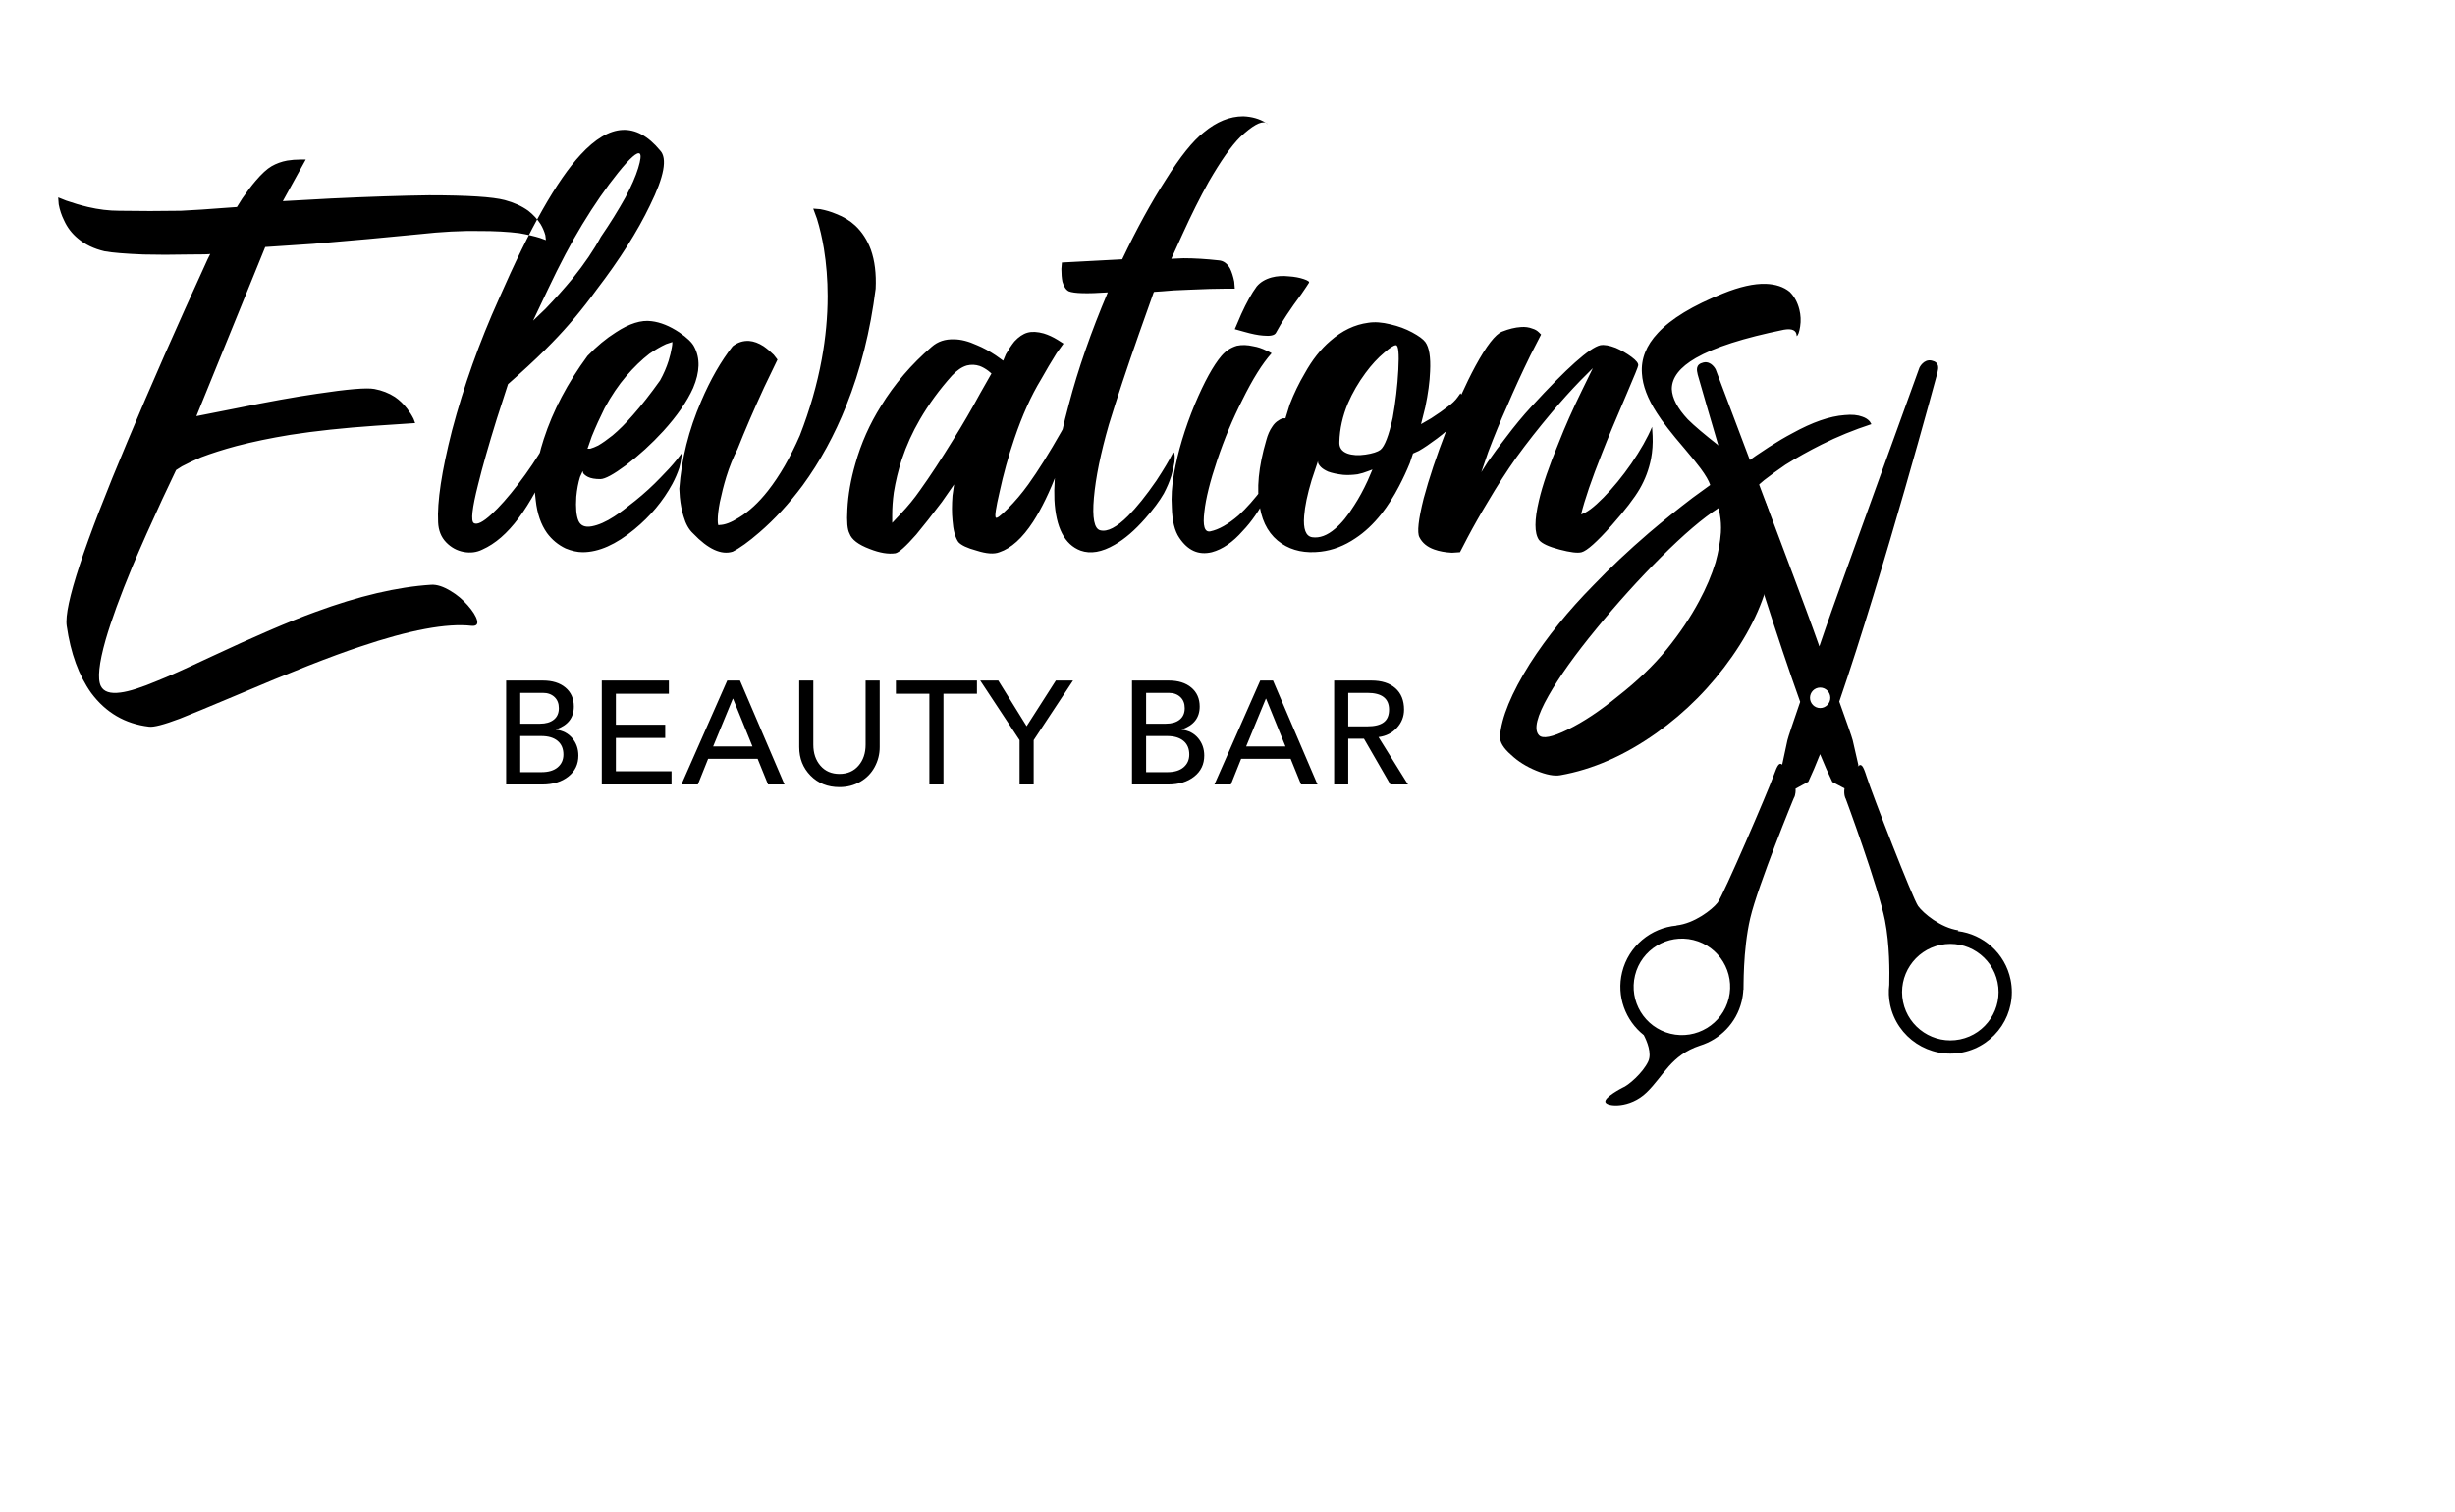 
		<svg xmlns="http://www.w3.org/2000/svg" xmlns:xlink="http://www.w3.org/1999/xlink" version="1.1" width="3149.254" height="1940.299">
			
			<g transform="scale(7.463) translate(10, 10)">
				<defs id="SvgjsDefs1154"><linearGradient id="SvgjsLinearGradient1159"><stop id="SvgjsStop1160" stop-color="#8f5e25" offset="0"/><stop id="SvgjsStop1161" stop-color="#fbf4a1" offset="0.5"/><stop id="SvgjsStop1162" stop-color="#8f5e25" offset="1"/></linearGradient><linearGradient id="SvgjsLinearGradient1163"><stop id="SvgjsStop1164" stop-color="#8f5e25" offset="0"/><stop id="SvgjsStop1165" stop-color="#fbf4a1" offset="0.5"/><stop id="SvgjsStop1166" stop-color="#8f5e25" offset="1"/></linearGradient></defs><g id="SvgjsG1155" featureKey="root" fill="#000"/><g id="SvgjsG1156" featureKey="symbol1" fill="#000" transform="matrix(0.239,0,0,0.239,227.736,21.34)"><g xmlns="http://www.w3.org/2000/svg"><path d="M451.264,573.59c-3.935-19.076-19.676-32.742-38.017-34.976l0.545-0.545c-12.815-1.818-25.245-12.24-29.015-17.411   c-3.77-5.171-33.213-81.053-37.075-93.238c-2.57-8.097-3.794-9.657-6.395-7.148l0.514-1.034c0,0-3.011-13.17-4.107-17.95   c-0.453-1.983-4.59-13.69-9.633-27.754c31.8-92.589,70.6-236.618,70.6-236.618c0.771-3.39,1.524-7.46-4.217-8.703   c-5.741-1.236-8.739,5.11-8.739,5.11s-61.739,170.326-67.332,186.984c-0.979,2.913-2.625,7.699-4.639,13.537   c-2.044-5.673-3.715-10.331-4.719-13.182c-5.814-16.585-69.848-186.06-69.848-186.06s-3.084-6.304-8.807-4.988   c-5.722,1.316-4.914,5.379-4.1,8.758c0,0,40.655,143.184,73.679,235.351c-4.81,13.996-8.733,25.612-9.156,27.583   c-0.918,4.272-3.268,15.22-3.77,17.558c-2.111-1.689-3.403,0.214-6.01,7.503c-4.302,12.038-36.481,86.794-40.441,91.831   c-3.96,5.031-16.75,14.994-29.627,16.346l0.11,0.116c-18.366,1.61-34.541,14.682-39.156,33.562   c-4.235,17.332,2.43,34.811,15.582,45.221c2.203,4.241,5.973,13.005,3.176,18.99c-3.813,8.158-14.425,17.381-18.617,18.899   c0,0-13.25,6.805-12.173,10.202c1.077,3.397,17.571,4.804,29.676-6.928c12.301-11.928,17.375-26.677,38.36-33.629   c14.364-4.455,26.126-16.114,29.945-31.757c0.698-2.858,1.095-5.716,1.218-8.55l0.116,0.288c0.19-0.771-0.63-28.103,4.835-51.586   c5.465-23.476,31.787-87.669,31.598-86.898c-0.11,0.465,1.304-2.13,1.01-6.273l9.18-5c2.632-5.581,5.465-12.264,8.452-19.829   c3.133,7.644,6.096,14.388,8.837,20.006l8.727,4.602c-0.685,4.529,0.789,7.497,0.685,7.007   c-0.159-0.777,23.813,64.327,28.421,87.987c3.415,17.528,3.305,37.038,3.085,46.298c-0.557,4.614-0.398,9.382,0.588,14.18   c4.927,23.892,28.366,39.321,52.259,34.394C440.756,620.922,456.185,597.483,451.264,573.59z M248.601,586.962   c-4.541,18.586-23.36,30.013-41.946,25.471s-30.012-23.36-25.471-41.947c4.541-18.586,23.36-30.012,41.946-25.471   C241.715,549.557,253.142,568.376,248.601,586.962z M307.022,370.822c0-4.051,3.262-7.332,7.301-7.368   c4.045,0.031,7.319,3.317,7.319,7.368c0,4.045-3.262,7.332-7.301,7.368C310.29,378.16,307.022,374.874,307.022,370.822z    M414.942,616.51c-18.739,3.862-37.13-8.238-40.992-26.977c-3.862-18.739,8.238-37.13,26.977-40.992   c18.739-3.862,37.13,8.238,40.992,26.977C445.787,594.257,433.682,612.648,414.942,616.51z"/></g></g><g id="SvgjsG1157" featureKey="text1" fill="#000" transform="matrix(4.586,0,0,4.586,3.486,-25.131)"><path d="M12.76 12.08 q-1.8 0.18 -3.96 0.36 l-1.8 0.12 l-2.58 6.34 l1.52 -0.3 q1.76 -0.36 3 -0.54 q1.72 -0.26 2.15 -0.18 t0.77 0.3 q0.26 0.18 0.46 0.44 q0.14 0.18 0.24 0.38 l0.06 0.16 l-1.5 0.1 q-1.76 0.12 -3.18 0.34 q-1.1 0.18 -2.02 0.42 q-0.74 0.2 -1.32 0.42 q-0.42 0.18 -0.72 0.34 l-0.22 0.14 l-0.52 1.1 q-0.62 1.34 -1.12 2.52 q-0.68 1.64 -1 2.74 q-0.38 1.34 -0.18 1.74 q0.16 0.32 0.74 0.24 q0.48 -0.06 1.38 -0.44 q0.56 -0.22 1.92 -0.86 q2.56 -1.2 4 -1.72 q2.44 -0.9 4.34 -1.02 q0.32 -0.02 0.74 0.24 q0.34 0.2 0.63 0.53 t0.35 0.56 t-0.2 0.21 q-1.4 -0.16 -4.18 0.78 q-1.58 0.52 -4.68 1.84 q-1.52 0.64 -2.08 0.86 q-0.9 0.34 -1.16 0.3 q-1.34 -0.16 -2.16 -1.26 q-0.7 -0.98 -0.92 -2.52 q-0.16 -1.12 2.28 -6.92 q1.26 -3.02 3 -6.82 l0.1 -0.2 q-0.02 0.02 -0.82 0.02 q-0.9 0.02 -1.68 0 q-1.02 -0.04 -1.46 -0.12 q-0.6 -0.14 -1 -0.48 q-0.34 -0.28 -0.52 -0.68 q-0.14 -0.28 -0.2 -0.6 l-0.02 -0.26 l0.3 0.12 q0.4 0.14 0.82 0.24 q0.6 0.14 1.16 0.14 q1.16 0.02 2.32 0 q0.8 -0.04 1.54 -0.1 l0.56 -0.04 l0.2 -0.32 q0.26 -0.38 0.5 -0.66 q0.34 -0.4 0.6 -0.55 t0.58 -0.21 q0.24 -0.04 0.5 -0.04 l0.2 0 l-0.86 1.56 l1.82 -0.1 q2.12 -0.1 3.66 -0.12 q2.16 0 2.84 0.18 q0.52 0.14 0.88 0.4 q0.28 0.22 0.46 0.5 q0.12 0.2 0.18 0.42 l0.02 0.18 l-0.22 -0.08 q-0.32 -0.1 -0.78 -0.18 q-0.64 -0.08 -1.46 -0.08 q-1.04 -0.02 -2.3 0.12 z M19.42 14.16 q1.3 -1.7 2 -3.16 q0.8 -1.62 0.38 -2.06 q-1.34 -1.62 -2.98 0.16 q-1.32 1.42 -3.06 5.4 q-1.1 2.44 -1.76 4.94 q-0.58 2.28 -0.52 3.44 q0.02 0.46 0.3 0.75 t0.66 0.36 t0.7 -0.09 q0.72 -0.32 1.36 -1.18 t1.26 -2.3 q0.18 -0.42 0.24 -0.94 q0.04 -0.38 0 -0.78 l-0.04 -0.32 l0 0.2 q0 0.28 -0.1 0.58 q-0.12 0.4 -0.38 0.8 q-0.44 0.76 -1 1.49 t-1 1.13 q-0.48 0.44 -0.66 0.33 t0.16 -1.45 q0.24 -0.98 0.7 -2.46 l0.42 -1.3 l0.36 -0.32 q0.8 -0.72 1.3 -1.24 q0.86 -0.88 1.66 -1.98 z M21.04 9.06 q0.08 0.08 -0.06 0.54 t-0.48 1.1 q-0.4 0.72 -0.92 1.48 q-0.4 0.74 -1.06 1.56 q-0.48 0.58 -1.02 1.14 l-0.46 0.44 l0.56 -1.18 q0.66 -1.4 1.28 -2.42 q0.68 -1.12 1.35 -1.95 t0.81 -0.71 z M19.56 21.26 q0.26 0 0.96 -0.52 q0.74 -0.56 1.4 -1.28 q0.78 -0.86 1.12 -1.62 q0.38 -0.9 0.04 -1.54 q-0.12 -0.24 -0.56 -0.54 q-0.54 -0.36 -1.04 -0.42 q-0.58 -0.08 -1.34 0.42 q-0.54 0.34 -1.06 0.88 q-1.12 1.52 -1.64 3.12 q-0.44 1.36 -0.3 2.3 q0.08 0.74 0.42 1.22 q0.28 0.38 0.7 0.58 q0.34 0.14 0.64 0.14 q0.9 0 1.94 -0.86 q0.9 -0.74 1.42 -1.7 q0.16 -0.3 0.26 -0.6 q0.06 -0.22 0.08 -0.42 l0.02 -0.14 l-0.2 0.26 q-0.26 0.32 -0.6 0.66 q-0.44 0.46 -0.95 0.87 t-0.79 0.59 q-0.46 0.3 -0.84 0.37 t-0.5 -0.21 t-0.08 -0.9 q0.04 -0.42 0.14 -0.74 l0.1 -0.22 l0.02 0.08 q0.06 0.08 0.18 0.14 q0.16 0.08 0.46 0.08 z M22.26 16.12 q0 0.1 -0.02 0.2 q-0.04 0.24 -0.12 0.5 q-0.12 0.38 -0.32 0.74 q-0.54 0.76 -1.02 1.3 q-0.4 0.46 -0.76 0.76 q-0.3 0.24 -0.54 0.38 q-0.16 0.08 -0.3 0.12 l-0.1 0 l0.16 -0.46 q0.22 -0.54 0.48 -1.06 q0.38 -0.7 0.81 -1.2 t0.87 -0.84 q0.32 -0.22 0.62 -0.36 z M29.88 14.12 q0.04 -0.84 -0.18 -1.46 q-0.2 -0.54 -0.58 -0.9 q-0.3 -0.28 -0.72 -0.44 q-0.28 -0.12 -0.6 -0.18 l-0.26 -0.02 l0.14 0.38 q0.16 0.52 0.26 1.12 q0.14 0.86 0.14 1.78 q0 1.16 -0.22 2.36 q-0.26 1.42 -0.82 2.86 q-0.54 1.24 -1.2 2.08 q-0.52 0.66 -1.08 1 q-0.44 0.28 -0.74 0.28 q-0.06 0.06 -0.06 -0.19 t0.08 -0.67 q0.1 -0.48 0.24 -0.94 q0.18 -0.58 0.42 -1.04 q0.42 -1.06 1 -2.32 l0.5 -1.04 l-0.14 -0.18 q-0.18 -0.18 -0.38 -0.32 q-0.28 -0.18 -0.54 -0.2 q-0.34 -0.02 -0.62 0.2 q-0.66 0.84 -1.18 2.06 q-0.7 1.62 -0.82 3.28 l0.02 0.32 q0.04 0.4 0.14 0.72 q0.12 0.42 0.36 0.64 q0.84 0.88 1.48 0.68 q0.4 -0.2 1 -0.72 q0.86 -0.74 1.62 -1.76 q0.98 -1.34 1.64 -3 q0.8 -2 1.1 -4.38 z M34.38 22.7 q-0.06 -0.08 0.14 -0.94 q0.22 -1.02 0.56 -2.02 q0.44 -1.3 1 -2.22 q0.28 -0.5 0.58 -0.98 l0.26 -0.36 l-0.22 -0.14 q-0.26 -0.16 -0.52 -0.24 q-0.36 -0.1 -0.61 -0.03 t-0.49 0.33 q-0.16 0.2 -0.32 0.48 l-0.1 0.24 l-0.28 -0.2 q-0.36 -0.24 -0.7 -0.38 q-0.48 -0.22 -0.86 -0.22 q-0.5 -0.02 -0.84 0.28 q-1.14 0.98 -1.9 2.22 q-0.64 1.02 -0.96 2.16 q-0.26 0.9 -0.3 1.72 q-0.04 0.68 0.08 0.9 q0.12 0.34 0.76 0.58 q0.56 0.22 0.96 0.16 q0.2 -0.04 0.78 -0.7 q0.4 -0.48 0.96 -1.22 l0.46 -0.66 l-0.06 0.42 q-0.04 0.52 0 0.92 q0.04 0.56 0.22 0.82 q0.16 0.18 0.68 0.32 q0.56 0.18 0.86 0.06 q0.66 -0.22 1.26 -1.14 q0.48 -0.74 0.92 -1.9 q0.3 -0.82 0.54 -1.76 l0.18 -0.78 l-0.58 1.06 q-0.68 1.2 -1.24 1.98 q-0.36 0.5 -0.77 0.91 t-0.45 0.33 z M32.74 17.38 q0.28 -0.3 0.56 -0.38 q0.24 -0.06 0.48 0.02 q0.16 0.06 0.32 0.18 l0.12 0.1 l-0.42 0.74 q-0.5 0.92 -1 1.72 q-0.7 1.14 -1.26 1.92 q-0.32 0.46 -0.72 0.88 l-0.32 0.34 l0 -0.3 q0 -0.4 0.06 -0.84 q0.1 -0.62 0.3 -1.24 q0.26 -0.78 0.68 -1.5 q0.5 -0.86 1.2 -1.64 z M43.54 8.44 q0.68 -0.64 0.96 -0.54 q-0.36 -0.22 -0.84 -0.24 q-0.76 0 -1.48 0.6 q-0.62 0.48 -1.44 1.8 q-0.8 1.24 -1.62 2.96 l-2.26 0.12 l-0.02 0.24 q0 0.28 0.04 0.48 q0.08 0.28 0.24 0.36 q0.3 0.12 1.46 0.04 q-0.94 2.22 -1.46 4.2 q-0.6 2.2 -0.54 3.58 q0.08 1.56 0.98 1.9 q0.56 0.2 1.28 -0.22 q0.56 -0.32 1.14 -0.98 q0.46 -0.52 0.7 -0.94 q0.18 -0.34 0.28 -0.66 q0.08 -0.28 0.12 -0.52 q0.02 -0.18 0 -0.29 t-0.06 -0.05 q-0.2 0.4 -0.62 1.04 q-0.58 0.84 -1.06 1.32 q-0.64 0.64 -1.04 0.54 q-0.34 -0.08 -0.24 -1.22 t0.56 -2.74 q0.46 -1.5 1.12 -3.38 l0.56 -1.58 l0.02 -0.02 q0.06 0 0.3 -0.02 q0.36 -0.04 1 -0.06 q0.88 -0.04 1.38 -0.04 l0.34 0 l-0.02 -0.26 q-0.06 -0.3 -0.16 -0.5 q-0.16 -0.28 -0.42 -0.3 q-0.72 -0.08 -1.32 -0.08 l-0.46 0.02 l0.42 -0.92 q0.5 -1.1 0.98 -1.96 q0.68 -1.18 1.18 -1.68 z M44.5 7.9 l0.08 0.06 l-0.02 -0.02 q-0.02 -0.02 -0.06 -0.04 z M43.34 15.64 l0.24 -0.56 q0.3 -0.66 0.58 -1.04 q0.2 -0.24 0.56 -0.34 q0.3 -0.08 0.66 -0.04 q0.3 0.02 0.54 0.1 t0.2 0.14 q-0.06 0.1 -0.28 0.42 q-0.64 0.86 -0.96 1.46 q-0.08 0.14 -0.48 0.1 q-0.28 -0.02 -0.7 -0.14 z M44.72 16.54 q-0.1 -0.06 -0.2 -0.1 q-0.24 -0.12 -0.48 -0.16 q-0.34 -0.08 -0.62 -0.02 q-0.34 0.1 -0.58 0.38 q-0.46 0.54 -1 1.82 q-0.56 1.36 -0.78 2.6 q-0.12 0.68 -0.08 1.26 q0.02 0.76 0.28 1.14 q0.48 0.72 1.22 0.54 q0.6 -0.16 1.16 -0.8 q0.48 -0.5 0.9 -1.3 q0.32 -0.56 0.58 -1.2 l0.2 -0.54 l-0.26 0.44 q-0.32 0.52 -0.66 0.98 q-0.48 0.64 -0.92 1.04 q-0.58 0.5 -1.06 0.6 q-0.32 0.06 -0.22 -0.74 q0.08 -0.74 0.48 -1.93 t0.94 -2.25 q0.58 -1.18 1.1 -1.76 z M51.96 18.68 q0.04 -0.16 0 -0.32 q-0.02 -0.12 -0.1 -0.22 l-0.06 -0.1 l-0.1 0.14 q-0.14 0.2 -0.4 0.38 q-0.2 0.16 -0.6 0.42 l-0.38 0.22 l0.16 -0.64 q0.16 -0.76 0.18 -1.34 q0.04 -0.8 -0.18 -1.1 q-0.12 -0.16 -0.49 -0.36 t-0.81 -0.3 q-0.48 -0.12 -0.84 -0.06 q-0.76 0.1 -1.42 0.68 q-0.54 0.46 -0.96 1.22 q-0.32 0.54 -0.56 1.16 l-0.16 0.52 l-0.08 0 q-0.1 0.02 -0.18 0.08 q-0.14 0.08 -0.24 0.24 q-0.14 0.2 -0.22 0.5 q-0.44 1.5 -0.24 2.52 q0.16 0.92 0.82 1.36 q0.6 0.4 1.46 0.3 q0.68 -0.08 1.3 -0.5 q0.52 -0.34 0.98 -0.92 q0.36 -0.46 0.66 -1.04 q0.22 -0.42 0.4 -0.86 l0.12 -0.36 l0.22 -0.1 q0.28 -0.16 0.68 -0.46 t0.7 -0.61 t0.34 -0.45 z M49.38 16.24 q0.14 0 0.09 0.92 t-0.21 1.8 q-0.22 1 -0.46 1.2 q-0.16 0.12 -0.56 0.18 t-0.68 -0.04 q-0.32 -0.12 -0.3 -0.44 q0.02 -0.72 0.32 -1.44 q0.26 -0.6 0.66 -1.14 q0.34 -0.46 0.7 -0.76 q0.32 -0.28 0.44 -0.28 z M46.46 20.58 l0 0.06 q0.02 0.08 0.11 0.17 t0.27 0.17 q0.22 0.08 0.56 0.12 q0.24 0.02 0.54 -0.02 q0.2 -0.04 0.4 -0.12 l0.16 -0.06 l-0.18 0.42 q-0.24 0.52 -0.5 0.92 q-0.36 0.58 -0.72 0.88 q-0.44 0.38 -0.86 0.32 q-0.36 -0.06 -0.3 -0.8 q0.04 -0.54 0.28 -1.34 z M56.32 22.58 q0.2 -0.82 0.78 -2.28 q0.32 -0.82 0.94 -2.26 q0.42 -0.98 0.42 -1.04 q0.02 -0.12 -0.25 -0.32 t-0.59 -0.34 q-0.36 -0.14 -0.58 -0.1 q-0.6 0.14 -2.58 2.3 q-0.48 0.52 -0.96 1.16 q-0.36 0.46 -0.68 0.92 l-0.24 0.38 l0.26 -0.76 q0.34 -0.9 0.7 -1.7 q0.4 -0.94 0.88 -1.92 l0.4 -0.78 l-0.08 -0.08 q-0.1 -0.1 -0.24 -0.14 q-0.2 -0.08 -0.44 -0.06 q-0.32 0.02 -0.7 0.17 t-1 1.29 q-0.54 1 -1.1 2.44 q-0.54 1.4 -0.84 2.52 q-0.3 1.2 -0.16 1.46 q0.16 0.32 0.56 0.46 q0.28 0.1 0.66 0.12 l0.3 -0.02 l0.28 -0.54 q0.36 -0.68 0.76 -1.34 q0.54 -0.92 1.08 -1.68 q0.58 -0.8 1.32 -1.68 q0.52 -0.62 1.08 -1.2 l0.46 -0.46 l-0.42 0.86 q-0.5 1.02 -0.86 1.94 q-0.54 1.3 -0.74 2.16 q-0.26 1.1 0 1.48 q0.16 0.2 0.77 0.36 t0.83 0.1 q0.3 -0.08 1.12 -1 q0.76 -0.86 1.06 -1.38 t0.42 -1.12 q0.08 -0.42 0.06 -0.86 l-0.02 -0.34 q-0.26 0.62 -0.78 1.38 q-0.5 0.72 -1.04 1.27 t-0.84 0.63 z M67.2 19.2 q-0.04 -0.06 -0.06 -0.1 q-0.1 -0.12 -0.28 -0.18 q-0.26 -0.1 -0.66 -0.06 q-0.84 0.06 -1.96 0.68 q-0.8 0.42 -1.9 1.22 q-0.14 -0.2 -0.84 -0.74 q-0.82 -0.64 -1.18 -1 q-0.58 -0.62 -0.6 -1.14 q0 -0.64 0.9 -1.16 q1.04 -0.6 3.3 -1.06 q0.46 -0.08 0.48 0.22 l0 0.02 q0.08 -0.04 0.13 -0.36 t-0.03 -0.64 q-0.1 -0.4 -0.36 -0.66 q-0.34 -0.28 -0.9 -0.3 q-0.66 -0.02 -1.6 0.36 q-1.7 0.68 -2.44 1.48 q-0.66 0.7 -0.6 1.52 q0.04 0.68 0.56 1.48 q0.3 0.48 1.04 1.34 q0.44 0.52 0.6 0.74 q0.28 0.38 0.36 0.62 l-0.66 0.48 q-0.84 0.64 -1.64 1.32 q-1.14 0.98 -2.08 1.96 q-1.42 1.44 -2.38 2.94 q-1.04 1.66 -1.12 2.72 q-0.02 0.32 0.42 0.7 q0.38 0.36 0.94 0.59 t0.9 0.17 q1.82 -0.32 3.6 -1.58 q1.66 -1.18 2.84 -2.87 t1.46 -3.33 q0.32 -1.78 -0.54 -3.04 l0.28 -0.24 q0.36 -0.28 0.8 -0.58 q0.64 -0.4 1.36 -0.76 q0.88 -0.44 1.86 -0.76 z M61.48 22.34 l0.04 0.24 q0.06 0.32 0.04 0.68 q-0.04 0.54 -0.2 1.12 q-0.22 0.72 -0.62 1.46 q-0.48 0.9 -1.21 1.8 t-1.83 1.76 q-1 0.82 -1.88 1.25 t-1.08 0.21 q-0.3 -0.32 0.36 -1.48 q0.6 -1.06 1.8 -2.52 q1.16 -1.42 2.4 -2.66 q1.3 -1.3 2.18 -1.86 z "/></g><g id="SvgjsG1158" featureKey="text3" fill="#000" transform="matrix(1.262,0,0,1.262,74.703,94.58)"><path d="M6.82 9.84 c1.293 0 2.32 0.32 3.08 0.96 s1.14 1.5 1.14 2.58 c0 1.533 -0.813 2.573 -2.44 3.12 l0 0.04 l0.02 0 c0.92 0.107 1.657 0.49 2.21 1.15 s0.83 1.45 0.83 2.37 c0 1.187 -0.457 2.14 -1.37 2.86 s-2.09 1.08 -3.53 1.08 l-4.94 0 l0 -14.16 l5 0 z M6.42 15.72 c0.8 0 1.43 -0.183 1.89 -0.55 s0.69 -0.89 0.69 -1.57 c0 -0.64 -0.2 -1.147 -0.6 -1.52 s-0.927 -0.56 -1.58 -0.56 l-3.08 0 l0 4.2 l2.68 0 z M6.64 22.32 c0.947 0 1.68 -0.22 2.2 -0.66 s0.78 -1.02 0.78 -1.74 c0 -0.8 -0.263 -1.42 -0.79 -1.86 s-1.27 -0.66 -2.23 -0.66 l-2.86 0 l0 4.92 l2.9 0 z M23.986 9.84 l0 1.8 l-7.22 0 l0 4.22 l6.72 0 l0 1.8 l-6.72 0 l0 4.54 l7.58 0 l0 1.8 l-9.5 0 l0 -14.16 l9.14 0 z M33.672 9.84 l6.06 14.16 l-2.24 0 l-1.42 -3.5 l-6.74 0 l-1.4 3.5 l-2.24 0 l6.24 -14.16 l1.74 0 z M30.012 18.82 l5.36 0 l-2.64 -6.5 l-0.04 0 z M43.658 9.84 l0 8.74 c0 1.16 0.323 2.113 0.97 2.86 s1.51 1.12 2.59 1.12 s1.943 -0.373 2.59 -1.12 s0.97 -1.7 0.97 -2.86 l0 -8.74 l1.92 0 l0 9.06 c0 0.973 -0.23 1.883 -0.69 2.73 s-1.113 1.513 -1.96 2 s-1.79 0.73 -2.83 0.73 c-1.6 0 -2.913 -0.523 -3.94 -1.57 s-1.54 -2.343 -1.54 -3.89 l0 -9.06 l1.92 0 z M65.944 9.84 l0 1.8 l-4.56 0 l0 12.36 l-1.92 0 l0 -12.36 l-4.56 0 l0 -1.8 l11.04 0 z M68.85 9.84 l3.86 6.22 l3.98 -6.22 l2.34 0 l-5.36 8.12 l0 6.04 l-1.92 0 l0 -6.04 l-5.36 -8.12 l2.46 0 z  M92.062 9.84 c1.293 0 2.32 0.32 3.08 0.96 s1.14 1.5 1.14 2.58 c0 1.533 -0.813 2.573 -2.44 3.12 l0 0.04 l0.02 0 c0.92 0.107 1.657 0.49 2.21 1.15 s0.83 1.45 0.83 2.37 c0 1.187 -0.457 2.14 -1.37 2.86 s-2.09 1.08 -3.53 1.08 l-4.94 0 l0 -14.16 l5 0 z M91.662 15.72 c0.8 0 1.43 -0.183 1.89 -0.55 s0.69 -0.89 0.69 -1.57 c0 -0.64 -0.2 -1.147 -0.6 -1.52 s-0.927 -0.56 -1.58 -0.56 l-3.08 0 l0 4.2 l2.68 0 z M91.882 22.32 c0.947 0 1.68 -0.22 2.2 -0.66 s0.78 -1.02 0.78 -1.74 c0 -0.8 -0.263 -1.42 -0.79 -1.86 s-1.27 -0.66 -2.23 -0.66 l-2.86 0 l0 4.92 l2.9 0 z M106.268 9.84 l6.06 14.16 l-2.24 0 l-1.42 -3.5 l-6.74 0 l-1.4 3.5 l-2.24 0 l6.24 -14.16 l1.74 0 z M102.608 18.82 l5.36 0 l-2.64 -6.5 l-0.04 0 z M119.674 9.84 c1.387 0 2.473 0.347 3.26 1.04 s1.18 1.667 1.18 2.92 c0 0.947 -0.323 1.773 -0.97 2.48 s-1.477 1.127 -2.49 1.26 l-0.02 0 l4.02 6.46 l-2.4 0 l-3.6 -6.24 l-2.14 0 l0 6.24 l-1.92 0 l0 -14.16 l5.08 0 z M119.114 16.08 c1 0 1.743 -0.183 2.23 -0.55 s0.73 -0.943 0.73 -1.73 c0 -1.52 -0.987 -2.28 -2.96 -2.28 l-2.6 0 l0 4.56 l2.6 0 z"/></g>
			</g>
		</svg>
	